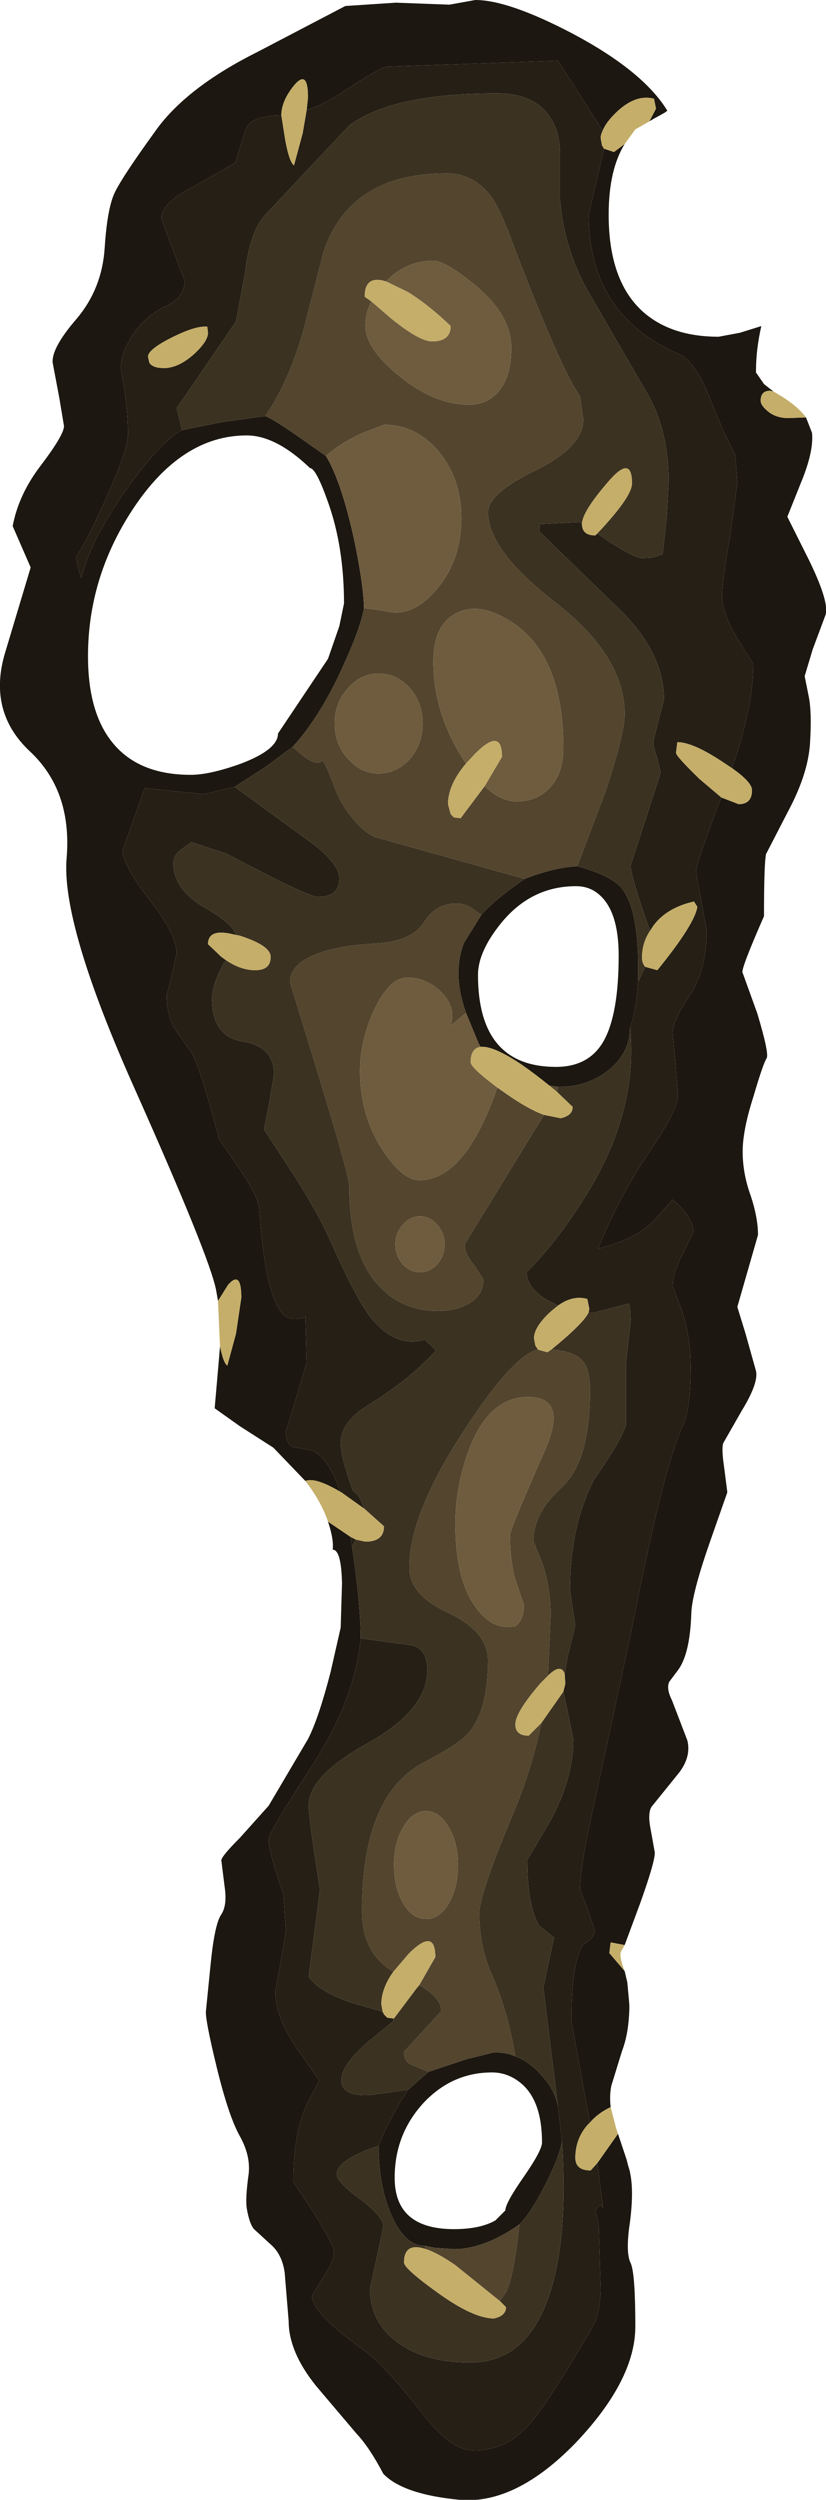 <?xml version="1.0" encoding="UTF-8" standalone="no"?>
<svg xmlns:ffdec="https://www.free-decompiler.com/flash" xmlns:xlink="http://www.w3.org/1999/xlink" ffdec:objectType="shape" height="187.45px" width="61.95px" xmlns="http://www.w3.org/2000/svg">
  <g transform="matrix(1.0, 0.0, 0.0, 1.0, -1.2, -1.5)">
    <path d="M17.55 99.05 L17.4 98.2 Q16.9 95.7 11.35 83.25 5.75 70.75 6.2 65.8 6.6 60.8 3.45 57.85 0.3 54.9 1.55 50.55 L3.5 44.05 2.15 40.95 Q2.6 38.55 4.3 36.35 6.0 34.1 6.0 33.45 L5.65 31.35 5.15 28.7 Q5.05 27.6 6.95 25.4 8.85 23.15 9.05 20.1 9.25 17.0 9.85 15.85 10.45 14.65 12.8 11.4 15.1 8.1 20.5 5.4 L27.1 1.95 30.9 1.7 34.9 1.85 36.85 1.5 Q39.35 1.5 44.2 4.05 49.45 6.85 51.25 9.8 L51.05 9.95 50.15 10.45 49.9 10.6 50.4 9.65 50.25 8.9 Q48.9 8.55 47.5 9.85 46.65 10.65 46.4 11.3 L43.05 6.05 30.2 6.5 Q29.45 6.7 26.75 8.5 25.45 9.35 24.2 9.75 L24.3 8.8 Q24.3 6.7 23.3 7.85 22.3 9.05 22.3 10.15 L22.15 10.15 Q19.9 10.2 19.6 11.3 L18.85 13.7 15.7 15.5 Q13.3 16.7 13.3 17.9 L14.2 20.3 15.05 22.55 Q15.05 23.75 13.75 24.4 11.95 25.25 11.0 26.85 10.1 28.4 10.3 29.4 10.8 31.95 10.8 34.05 10.8 35.1 9.4 38.3 8.15 41.25 6.9 43.3 L7.15 44.4 7.3 44.85 Q8.0 41.95 10.75 38.1 13.3 34.55 14.85 33.75 L17.85 33.15 21.1 32.7 Q21.55 32.85 23.45 34.15 L25.65 35.7 Q26.75 37.5 27.7 41.7 28.45 45.2 28.5 47.1 28.25 48.55 26.95 51.4 25.25 55.2 23.15 57.5 L21.05 59.05 18.8 60.5 16.5 61.05 12.05 60.6 10.4 65.25 Q10.4 66.4 12.45 69.0 14.45 71.6 14.45 72.95 L14.1 74.55 13.7 76.15 Q13.7 77.45 14.25 78.55 L15.5 80.35 Q16.1 81.1 17.65 86.95 L19.2 89.2 Q20.6 91.3 20.65 92.15 21.2 100.4 23.2 100.4 24.05 100.4 24.1 100.2 L24.2 103.7 22.65 108.85 Q22.65 109.8 23.2 110.0 L24.55 110.25 Q25.85 110.75 26.7 113.35 24.85 112.25 24.1 112.55 L21.7 110.05 19.2 108.45 17.3 107.1 17.6 103.65 17.7 102.45 Q17.95 103.7 18.25 103.9 L18.9 101.5 19.3 98.8 Q19.3 96.7 18.3 97.85 L17.55 99.05 M48.05 12.3 Q46.85 14.25 46.85 17.6 46.85 22.6 49.45 24.9 51.55 26.75 55.1 26.75 L56.7 26.45 58.3 25.95 Q57.9 27.7 57.9 29.3 L57.9 29.45 57.95 29.5 58.5 30.3 59.2 30.85 58.95 30.8 Q58.25 30.8 58.25 31.55 58.25 31.9 58.8 32.35 59.4 32.85 60.35 32.85 L61.65 32.8 62.1 33.95 Q62.25 35.35 61.25 37.75 L60.25 40.25 61.9 43.55 Q63.45 46.75 63.1 47.65 L62.15 50.2 61.55 52.2 61.85 53.7 Q62.1 54.9 61.95 57.25 61.8 59.55 60.3 62.35 L58.65 65.55 Q58.5 66.3 58.5 70.2 56.7 74.3 56.9 74.45 L58.0 77.5 Q58.9 80.5 58.7 80.85 58.45 81.2 57.7 83.75 56.9 86.25 56.9 87.85 56.9 89.5 57.5 91.15 58.05 92.8 58.05 94.1 L56.5 99.5 57.1 101.45 57.9 104.3 Q58.1 105.2 56.85 107.25 L55.45 109.7 Q55.3 110.1 55.5 111.45 L55.75 113.4 54.4 117.25 Q53.1 121.0 53.05 122.45 52.95 125.6 52.0 126.8 L51.4 127.6 Q51.15 128.1 51.6 129.0 L52.75 132.0 Q53.05 133.2 52.15 134.4 L50.05 137.0 Q49.8 137.45 49.95 138.4 L50.3 140.35 Q50.4 140.9 49.2 144.25 L48.05 147.35 47.0 147.15 46.9 147.95 48.05 149.3 48.25 150.15 48.4 151.8 48.4 152.05 48.4 152.15 Q48.35 154.0 47.85 155.3 L47.05 157.9 Q46.9 158.65 47.0 159.5 46.05 159.95 45.45 160.65 L45.25 159.6 44.05 153.05 Q44.05 148.6 44.95 147.3 45.8 146.8 45.8 146.25 L45.25 144.6 44.7 143.2 Q44.7 141.45 45.75 136.8 L48.55 123.8 Q50.95 111.5 52.4 108.45 53.0 107.2 53.0 104.0 53.0 101.8 52.35 99.8 L51.65 97.95 Q51.65 96.95 52.45 95.45 L53.2 93.9 Q53.2 92.8 51.65 91.45 L50.45 92.8 Q49.3 94.15 46.9 94.9 L46.05 95.15 Q47.55 91.35 50.05 87.65 52.0 84.75 52.05 83.7 L51.85 81.1 51.65 78.95 Q51.65 78.05 52.95 76.1 54.2 74.2 54.2 71.25 L53.8 69.1 53.4 66.9 Q53.4 66.2 55.3 61.3 L56.6 61.8 Q57.6 61.8 57.6 60.75 57.6 60.15 56.1 59.1 57.7 54.45 57.7 51.3 L56.55 49.45 Q55.35 47.45 55.35 46.2 55.35 45.1 55.95 41.75 L56.5 37.7 56.35 35.65 55.4 33.7 54.25 30.9 Q53.2 28.5 52.1 28.05 45.35 25.1 45.35 17.6 L46.5 12.65 47.25 12.9 48.05 12.3 M47.55 161.5 L48.2 163.45 48.3 163.85 48.45 164.35 48.45 164.4 Q48.75 165.75 48.45 168.1 48.1 170.4 48.5 171.2 48.85 171.95 48.85 175.95 48.85 179.95 44.4 184.65 39.9 189.3 35.7 188.95 31.45 188.55 29.95 187.0 28.9 185.0 27.95 184.0 L24.9 180.4 Q22.85 177.85 22.85 175.55 L22.55 171.9 Q22.35 170.5 21.45 169.75 L20.25 168.65 Q19.9 168.25 19.7 167.05 19.6 166.3 19.85 164.5 20.0 163.15 19.2 161.7 18.35 160.2 17.45 156.5 16.55 152.8 16.65 152.25 L17.0 148.75 Q17.3 145.75 17.8 145.05 18.25 144.35 18.05 143.0 L17.8 141.0 Q17.8 140.7 19.2 139.3 L21.35 136.9 24.3 131.9 Q25.1 130.35 26.0 126.85 L26.75 123.55 26.85 120.25 Q26.8 117.7 26.15 117.7 26.25 116.95 25.8 115.6 L27.5 116.75 27.6 117.45 Q28.25 121.85 28.25 124.35 27.85 128.9 24.55 134.0 21.35 138.9 21.35 139.4 21.35 140.4 22.45 143.5 L22.65 146.3 22.25 148.6 21.85 150.85 Q21.85 152.75 23.5 155.15 L25.15 157.5 24.2 159.3 Q23.2 161.55 23.2 165.1 L24.75 167.45 Q26.25 169.85 26.25 170.35 26.25 171.05 25.45 172.25 L24.6 173.65 Q24.6 174.95 28.65 177.85 30.05 178.85 32.9 182.5 35.05 185.25 36.7 185.25 39.05 185.25 40.7 183.5 42.2 181.9 45.6 176.05 46.2 175.05 46.25 173.2 L46.1 168.35 45.85 167.2 46.15 166.9 Q46.4 166.75 46.45 167.25 L46.0 163.7 47.55 161.5 M49.05 75.15 Q48.95 77.15 48.45 78.55 48.45 80.4 46.9 81.7 45.3 83.0 43.1 83.0 L42.4 82.9 Q41.35 82.05 40.35 81.35 38.2 79.9 37.25 80.0 L37.1 79.75 36.15 77.45 Q35.1 74.5 36.0 72.2 L37.3 70.1 Q38.25 69.0 40.55 67.4 42.75 66.55 44.5 66.45 47.2 67.2 47.9 68.2 49.2 69.95 49.05 75.15 M43.05 159.45 L43.35 162.05 Q43.15 163.25 42.1 165.3 41.05 167.4 40.15 168.3 37.5 170.15 35.25 170.15 L33.8 170.05 33.05 169.9 Q31.6 169.9 30.6 167.7 29.6 165.5 29.6 162.4 30.3 160.5 31.8 158.2 L33.35 156.85 36.2 155.9 38.25 155.4 Q39.25 155.4 39.85 155.7 40.85 156.05 41.75 157.05 42.8 158.15 43.05 159.45 M11.15 39.7 Q7.8 44.8 7.8 50.7 7.8 54.95 9.65 57.2 11.6 59.6 15.5 59.6 16.95 59.6 19.3 58.75 22.05 57.7 22.05 56.5 L25.8 50.9 26.65 48.45 27.0 46.75 Q27.0 42.5 25.8 39.15 24.9 36.6 24.45 36.6 21.9 34.15 19.7 34.15 14.8 34.15 11.15 39.7 M37.05 74.6 Q37.05 81.5 42.9 81.5 45.35 81.5 46.45 79.6 47.6 77.6 47.6 73.15 47.6 69.8 46.1 68.55 45.4 67.95 44.4 67.95 41.05 67.95 38.8 70.7 37.05 72.85 37.05 74.6 M38.1 156.9 Q35.1 156.9 32.95 159.2 30.8 161.55 30.8 164.8 30.8 168.65 35.25 168.65 37.2 168.65 38.35 168.0 L39.1 167.25 Q39.1 166.7 40.5 164.7 41.85 162.75 41.85 162.15 41.85 158.95 40.2 157.65 39.25 156.9 38.1 156.9" fill="#1c1710" fill-rule="evenodd" stroke="none"/>
    <path d="M46.4 11.3 Q46.25 11.6 46.25 11.85 L46.35 12.4 46.5 12.65 45.35 17.6 Q45.35 25.1 52.1 28.05 53.2 28.5 54.25 30.9 L55.4 33.7 56.35 35.65 56.5 37.7 55.95 41.75 Q55.35 45.1 55.35 46.2 55.35 47.45 56.55 49.45 L57.7 51.3 Q57.7 54.45 56.1 59.1 L55.35 58.6 Q53.15 57.15 52.0 57.15 L51.9 57.95 Q51.9 58.2 53.65 59.9 L55.3 61.3 Q53.4 66.2 53.4 66.9 L53.8 69.1 54.2 71.25 Q54.2 74.2 52.95 76.1 51.65 78.05 51.65 78.95 L51.85 81.1 52.05 83.7 Q52.0 84.75 50.05 87.65 47.55 91.35 46.05 95.15 L46.9 94.9 Q49.3 94.15 50.45 92.8 L51.65 91.45 Q53.2 92.8 53.2 93.9 L52.45 95.45 Q51.65 96.95 51.65 97.95 L52.35 99.8 Q53.0 101.8 53.0 104.0 53.0 107.2 52.4 108.45 50.95 111.5 48.55 123.8 L45.75 136.8 Q44.7 141.45 44.7 143.2 L45.25 144.6 45.8 146.25 Q45.8 146.8 44.95 147.3 44.05 148.6 44.05 153.05 L45.25 159.6 45.45 160.65 45.25 160.85 Q44.35 161.9 44.35 163.3 44.35 164.25 45.5 164.25 L46.0 163.7 46.45 167.25 Q46.4 166.75 46.15 166.9 L45.85 167.2 46.1 168.35 46.25 173.2 Q46.2 175.05 45.6 176.05 42.2 181.9 40.7 183.5 39.05 185.25 36.7 185.25 35.05 185.25 32.9 182.5 30.05 178.85 28.65 177.85 24.6 174.95 24.6 173.65 L25.45 172.25 Q26.25 171.05 26.25 170.35 26.25 169.85 24.75 167.45 L23.2 165.1 Q23.2 161.55 24.2 159.3 L25.15 157.5 23.5 155.15 Q21.85 152.75 21.85 150.85 L22.25 148.6 22.65 146.3 22.45 143.5 Q21.35 140.4 21.35 139.4 21.35 138.9 24.55 134.0 27.85 128.9 28.25 124.35 L31.95 124.85 Q33.25 125.05 33.25 126.75 33.25 129.7 28.8 132.2 24.35 134.65 24.35 136.9 24.35 137.9 25.2 143.2 L24.35 149.7 Q25.1 150.85 27.65 151.7 L29.9 152.35 30.0 152.55 30.25 152.8 30.7 152.85 30.7 153.05 28.75 154.65 Q26.8 156.35 26.8 157.5 26.8 158.7 28.95 158.6 L31.8 158.2 Q30.3 160.5 29.6 162.4 26.45 163.45 26.45 164.55 26.45 165.1 28.2 166.4 29.95 167.7 29.95 168.45 L29.45 170.8 28.95 173.1 Q28.95 175.55 30.9 177.05 32.95 178.65 36.45 178.65 40.55 178.65 42.25 174.0 43.85 169.75 43.35 162.05 L43.05 159.45 41.95 150.55 42.75 146.8 41.65 145.9 Q40.75 144.45 40.75 140.95 L42.5 138.0 Q44.2 134.85 44.2 131.9 L43.8 129.95 43.45 128.35 43.6 127.75 43.55 127.0 43.8 125.6 44.35 123.4 43.95 120.75 Q43.95 115.95 45.75 112.45 47.8 109.5 48.15 108.35 L48.15 106.4 48.15 103.7 48.5 100.55 48.45 99.45 48.35 99.25 45.85 99.9 45.35 99.9 45.4 99.65 45.25 98.9 Q44.15 98.6 43.05 99.4 L42.1 98.9 Q40.7 98.0 40.7 96.9 42.9 94.7 44.95 91.45 49.1 85.0 48.45 78.55 48.95 77.15 49.05 75.15 L49.6 74.0 50.5 74.25 Q53.3 70.8 53.5 69.5 L53.25 69.1 Q51.25 69.55 50.25 70.85 L49.95 71.3 Q48.5 67.2 48.5 66.4 L50.75 59.45 50.5 58.35 Q50.2 57.55 50.2 57.05 L50.6 55.5 51.0 53.95 Q51.0 50.2 47.15 46.7 L41.65 41.35 41.7 40.8 44.65 40.65 44.85 40.75 44.85 40.8 Q44.85 41.65 45.85 41.65 L46.0 41.5 46.7 42.0 Q48.8 43.35 49.35 43.35 L50.2 43.3 50.9 43.05 51.2 40.35 51.35 37.6 Q51.35 34.05 49.95 31.35 L45.25 23.25 Q43.5 20.1 43.2 16.45 L43.2 13.0 Q43.2 11.15 42.2 9.95 41.0 8.5 38.45 8.5 30.65 8.5 27.4 10.9 L21.15 17.55 Q19.95 18.8 19.6 21.85 L18.9 25.6 15.9 30.0 14.45 32.1 14.85 33.75 Q13.3 34.55 10.75 38.1 8.0 41.95 7.3 44.85 L7.15 44.4 6.9 43.3 Q8.15 41.25 9.4 38.3 10.8 35.1 10.8 34.05 10.8 31.95 10.3 29.4 10.1 28.4 11.0 26.85 11.95 25.25 13.75 24.4 15.05 23.75 15.05 22.55 L14.2 20.3 13.3 17.9 Q13.3 16.7 15.7 15.5 L18.85 13.7 19.6 11.3 Q19.9 10.2 22.15 10.15 L22.3 10.15 22.6 12.05 Q22.9 13.65 23.25 13.9 L23.9 11.5 24.2 9.75 Q25.45 9.35 26.75 8.5 29.45 6.7 30.2 6.5 L43.05 6.05 46.4 11.3 M15.7 28.1 Q16.8 27.1 16.8 26.45 L16.75 26.0 Q15.9 25.9 14.1 26.8 12.3 27.7 12.3 28.25 L12.4 28.7 Q12.65 29.1 13.5 29.1 14.55 29.1 15.7 28.1 M18.8 60.5 L24.9 64.95 Q26.65 66.4 26.65 67.35 26.65 68.75 25.05 68.75 24.5 68.75 21.45 67.2 L18.15 65.5 15.55 64.65 14.65 65.3 Q14.2 65.75 14.2 66.2 14.2 68.2 16.55 69.55 18.8 70.85 18.85 71.6 16.8 71.05 16.8 72.3 L17.8 73.25 18.15 73.5 18.0 73.7 Q17.1 75.35 17.1 76.4 17.1 79.25 19.45 79.6 21.75 80.0 21.75 82.05 L21.4 84.15 21.0 86.2 22.9 89.1 Q25.1 92.45 26.25 95.15 27.95 98.95 29.05 100.35 30.9 102.6 33.05 101.95 L33.9 102.75 Q32.0 104.9 28.75 106.9 26.75 108.15 26.75 109.7 26.75 110.75 27.65 113.25 L28.1 113.65 28.55 114.65 26.8 113.4 26.7 113.35 Q25.85 110.75 24.55 110.25 L23.2 110.0 Q22.65 109.8 22.65 108.85 L24.2 103.7 24.1 100.2 Q24.05 100.4 23.2 100.4 21.2 100.4 20.65 92.15 20.6 91.3 19.2 89.2 L17.65 86.95 Q16.1 81.1 15.5 80.35 L14.25 78.55 Q13.7 77.45 13.7 76.15 L14.1 74.55 14.45 72.95 Q14.45 71.6 12.45 69.0 10.4 66.4 10.4 65.25 L12.05 60.6 16.5 61.05 18.8 60.5 M27.9 116.95 L27.6 117.45 27.5 116.75 27.9 116.95" fill="#251f15" fill-rule="evenodd" stroke="none"/>
    <path d="M14.85 33.75 L14.45 32.1 15.9 30.0 18.9 25.6 19.6 21.85 Q19.95 18.8 21.15 17.55 L27.4 10.9 Q30.65 8.5 38.45 8.5 41.0 8.5 42.2 9.95 43.2 11.15 43.2 13.0 L43.2 16.45 Q43.5 20.1 45.25 23.25 L49.95 31.35 Q51.35 34.05 51.35 37.6 L51.2 40.35 50.9 43.05 50.2 43.3 49.35 43.35 Q48.8 43.35 46.7 42.0 L46.0 41.5 Q48.6 38.75 48.6 37.75 48.6 35.5 46.75 37.7 44.9 39.85 44.85 40.75 L44.65 40.65 41.7 40.8 41.65 41.35 47.15 46.7 Q51.0 50.2 51.0 53.95 L50.6 55.5 50.2 57.05 Q50.2 57.55 50.5 58.35 L50.75 59.45 48.5 66.4 Q48.5 67.2 49.95 71.3 49.35 72.2 49.35 73.3 49.35 73.75 49.6 74.0 L49.05 75.15 Q49.2 69.95 47.9 68.2 47.2 67.2 44.5 66.45 L46.65 60.75 Q48.05 56.5 48.05 55.05 48.05 50.75 42.95 46.75 37.8 42.8 37.8 39.9 37.8 38.5 41.4 36.75 44.95 35.0 44.95 32.95 L44.7 31.2 Q43.25 29.2 39.6 19.6 38.7 17.15 38.0 16.2 36.7 14.5 34.7 14.5 27.4 14.5 25.45 20.45 L23.95 26.3 Q22.85 30.15 21.1 32.7 L17.85 33.15 14.85 33.75 M48.45 78.55 Q49.1 85.0 44.95 91.45 42.9 94.7 40.7 96.9 40.7 98.0 42.1 98.9 L43.05 99.4 42.5 99.85 Q41.25 101.0 41.25 101.85 L41.35 102.4 41.55 102.7 Q39.7 103.1 36.05 108.7 31.9 115.0 31.9 119.05 31.9 121.1 34.85 122.45 37.8 123.85 37.8 126.0 37.8 129.8 36.3 131.5 35.65 132.25 33.1 133.6 28.35 136.0 28.35 144.8 28.35 147.95 30.7 149.35 29.8 150.6 29.8 151.8 L29.9 152.35 27.65 151.7 Q25.1 150.85 24.35 149.7 L25.2 143.2 Q24.35 137.9 24.35 136.9 24.35 134.65 28.8 132.2 33.25 129.7 33.25 126.75 33.25 125.05 31.95 124.85 L28.25 124.35 Q28.25 121.85 27.6 117.45 L27.9 116.95 28.6 117.1 Q30.0 117.1 30.0 115.95 L28.55 114.65 28.1 113.65 27.65 113.25 Q26.75 110.75 26.75 109.7 26.75 108.15 28.75 106.9 32.0 104.9 33.9 102.75 L33.05 101.95 Q30.9 102.6 29.05 100.35 27.95 98.95 26.25 95.15 25.1 92.45 22.9 89.1 L21.0 86.2 21.4 84.15 21.75 82.05 Q21.75 80.0 19.45 79.6 17.1 79.25 17.1 76.4 17.1 75.35 18.0 73.7 L18.15 73.5 Q19.25 74.25 20.35 74.25 21.5 74.25 21.5 73.25 21.5 72.4 19.15 71.65 L18.85 71.6 Q18.8 70.85 16.55 69.55 14.2 68.2 14.2 66.2 14.2 65.75 14.65 65.3 L15.55 64.65 18.15 65.5 21.45 67.2 Q24.5 68.75 25.05 68.75 26.65 68.75 26.65 67.35 26.65 66.4 24.9 64.95 L18.8 60.5 21.05 59.05 23.15 57.5 Q24.85 59.1 25.35 58.55 25.5 58.4 26.3 60.55 26.7 61.7 27.6 62.8 28.55 64.0 29.45 64.3 L40.55 67.4 Q38.25 69.0 37.3 70.1 L36.5 69.55 Q36.05 69.25 35.4 69.25 33.9 69.25 33.0 70.65 32.1 72.1 29.35 72.25 26.45 72.4 24.8 73.1 22.95 73.85 22.95 75.15 L25.2 82.5 Q27.4 89.7 27.4 90.5 27.4 95.7 29.75 98.05 31.45 99.8 34.05 99.8 35.4 99.8 36.35 99.25 37.45 98.65 37.45 97.45 L36.75 96.35 Q36.05 95.55 36.05 94.8 L42.0 85.1 43.25 85.35 Q44.15 85.15 44.15 84.5 L42.95 83.35 43.1 83.0 Q45.3 83.0 46.9 81.7 48.45 80.4 48.45 78.55 M45.35 99.9 L45.85 99.9 48.35 99.25 48.45 99.45 48.5 100.55 48.15 103.7 48.15 106.4 48.15 108.35 Q47.8 109.5 45.75 112.45 43.95 115.95 43.95 120.75 L44.35 123.4 43.8 125.6 43.55 127.0 Q43.25 126.2 42.3 127.15 L42.5 122.6 Q42.5 120.55 41.85 118.65 L41.2 117.05 Q41.2 114.95 43.35 113.0 45.45 111.05 45.45 105.8 45.45 104.2 44.9 103.55 44.25 102.8 42.55 102.7 45.0 100.7 45.35 99.9 M43.45 128.35 L43.8 129.95 44.2 131.9 Q44.2 134.85 42.5 138.0 L40.75 140.95 Q40.75 144.45 41.65 145.9 L42.75 146.8 41.95 150.55 43.05 159.45 Q42.8 158.15 41.75 157.05 40.85 156.05 39.85 155.7 39.3 152.35 38.1 149.6 37.15 147.5 37.15 144.95 37.15 143.5 39.85 137.1 41.1 134.05 41.8 130.7 L43.45 128.35 M43.35 162.05 Q43.85 169.75 42.25 174.0 40.55 178.65 36.45 178.65 32.95 178.65 30.9 177.05 28.95 175.55 28.95 173.1 L29.45 170.8 29.95 168.45 Q29.95 167.7 28.2 166.4 26.45 165.1 26.45 164.55 26.45 163.45 29.6 162.4 29.6 165.5 30.6 167.7 31.6 169.9 33.05 169.9 L33.15 170.15 Q31.5 169.6 31.5 171.15 31.5 171.6 34.0 173.4 36.7 175.35 38.25 175.35 39.15 175.15 39.15 174.5 L38.7 174.05 39.2 173.3 Q39.75 172.05 40.15 168.3 41.05 167.4 42.1 165.3 43.15 163.25 43.35 162.05 M31.8 158.2 L28.95 158.6 Q26.8 158.7 26.8 157.5 26.8 156.35 28.75 154.65 L30.7 153.05 30.7 152.85 30.75 152.85 32.4 150.65 32.65 150.35 Q34.3 151.3 34.3 152.3 L31.5 155.35 Q31.5 156.05 32.0 156.3 L33.35 156.85 31.8 158.2" fill="#3c3221" fill-rule="evenodd" stroke="none"/>
    <path d="M21.1 32.7 Q22.85 30.15 23.95 26.3 L25.45 20.45 Q27.4 14.5 34.7 14.5 36.7 14.5 38.0 16.2 38.7 17.15 39.6 19.6 43.25 29.2 44.7 31.2 L44.95 32.95 Q44.95 35.0 41.4 36.75 37.8 38.5 37.8 39.9 37.8 42.8 42.95 46.75 48.05 50.75 48.05 55.05 48.05 56.5 46.65 60.75 L44.5 66.45 Q42.75 66.55 40.55 67.4 L29.45 64.3 Q28.55 64.0 27.6 62.8 26.7 61.7 26.3 60.55 25.5 58.4 25.35 58.55 24.85 59.1 23.15 57.5 25.25 55.2 26.95 51.4 28.25 48.55 28.5 47.1 L30.0 47.3 Q32.05 47.9 33.9 45.75 35.8 43.55 35.8 40.35 35.8 37.4 34.1 35.35 32.4 33.35 30.0 33.35 L28.3 34.0 Q26.6 34.8 25.65 35.7 L23.45 34.15 Q21.55 32.85 21.1 32.7 M30.15 22.6 Q28.55 22.1 28.55 23.75 L29.05 24.1 Q28.6 25.0 28.6 25.9 28.6 27.65 31.15 29.7 33.8 31.85 36.4 31.85 37.7 31.85 38.55 30.9 39.55 29.8 39.55 27.6 39.55 25.1 36.8 22.85 34.6 21.05 33.7 21.05 31.65 21.05 30.15 22.6 M37.55 60.45 Q38.75 61.6 39.95 61.6 41.4 61.6 42.35 60.65 43.45 59.6 43.45 57.55 43.45 49.85 38.6 47.6 36.65 46.7 35.2 47.6 33.7 48.55 33.7 51.1 33.7 54.85 35.85 58.3 L36.15 58.75 Q34.8 60.35 34.8 61.8 L35.0 62.55 35.25 62.8 35.75 62.85 37.4 60.65 37.55 60.45 M32.9 55.75 Q32.9 54.2 31.95 53.1 30.95 52.0 29.6 52.0 28.25 52.0 27.3 53.1 26.3 54.2 26.3 55.75 26.3 57.3 27.3 58.4 28.25 59.5 29.6 59.5 30.95 59.5 31.95 58.4 32.9 57.3 32.9 55.75 M42.0 85.1 L36.05 94.8 Q36.05 95.55 36.75 96.35 L37.45 97.45 Q37.45 98.65 36.35 99.25 35.4 99.8 34.05 99.8 31.45 99.8 29.75 98.05 27.4 95.7 27.4 90.5 27.4 89.7 25.2 82.5 L22.95 75.15 Q22.95 73.85 24.8 73.1 26.45 72.4 29.35 72.25 32.1 72.1 33.0 70.65 33.9 69.25 35.4 69.25 36.05 69.25 36.5 69.55 L37.3 70.1 36.0 72.2 Q35.1 74.5 36.15 77.45 L35.0 78.4 Q35.45 77.0 34.25 75.85 33.15 74.8 31.75 74.8 30.4 74.8 29.25 77.25 28.2 79.55 28.2 81.8 28.2 85.15 29.9 87.75 31.4 90.0 32.65 90.0 36.1 90.0 38.5 83.05 L39.0 83.4 Q40.75 84.65 42.0 85.1 M42.4 82.9 L43.1 83.0 42.95 83.35 42.4 82.9 M34.0 93.35 Q33.45 92.7 32.7 92.7 31.95 92.7 31.4 93.35 30.85 93.95 30.85 94.8 30.85 95.65 31.4 96.3 31.95 96.9 32.7 96.9 33.45 96.9 34.0 96.3 34.55 95.65 34.55 94.8 34.55 93.95 34.0 93.35 M41.55 102.7 L42.25 102.9 42.55 102.7 Q44.25 102.8 44.9 103.55 45.45 104.2 45.45 105.8 45.45 111.05 43.35 113.0 41.2 114.95 41.2 117.05 L41.85 118.65 Q42.5 120.55 42.5 122.6 L42.3 127.15 41.75 127.7 Q39.85 129.9 39.85 130.8 39.85 131.65 40.85 131.65 L41.8 130.7 Q41.1 134.05 39.85 137.1 37.15 143.5 37.15 144.95 37.15 147.5 38.1 149.6 39.3 152.35 39.85 155.7 39.25 155.4 38.25 155.4 L36.2 155.9 33.35 156.85 32.0 156.3 Q31.5 156.05 31.5 155.35 L34.3 152.3 Q34.3 151.3 32.65 150.35 L33.85 148.25 Q33.85 146.0 31.85 148.0 L30.7 149.35 Q28.35 147.95 28.35 144.8 28.35 136.0 33.1 133.6 35.65 132.25 36.3 131.5 37.8 129.8 37.8 126.0 37.8 123.85 34.85 122.45 31.9 121.1 31.9 119.05 31.9 115.0 36.05 108.7 39.7 103.1 41.55 102.7 M40.8 106.25 Q37.85 106.25 36.35 110.25 35.35 113.0 35.35 115.75 35.35 120.0 36.9 122.05 37.95 123.5 39.3 123.5 L39.85 123.45 Q40.5 122.95 40.5 121.85 L40.0 120.4 Q39.45 118.85 39.45 116.6 39.45 116.2 42.05 110.3 43.85 106.25 40.8 106.25 M33.15 137.3 Q32.15 137.3 31.45 138.5 30.75 139.65 30.75 141.35 30.75 143.05 31.45 144.25 32.15 145.4 33.15 145.4 34.15 145.4 34.85 144.25 35.55 143.05 35.55 141.35 35.55 139.65 34.85 138.5 34.15 137.3 33.15 137.3 M33.15 170.15 L33.05 169.9 33.8 170.05 35.25 170.15 Q37.5 170.15 40.15 168.3 39.75 172.05 39.2 173.3 L38.7 174.05 35.35 171.35 Q34.05 170.45 33.15 170.15" fill="#53452e" fill-rule="evenodd" stroke="none"/>
    <path d="M25.65 35.7 Q26.6 34.8 28.3 34.0 L30.0 33.35 Q32.4 33.35 34.1 35.35 35.8 37.4 35.8 40.35 35.8 43.55 33.9 45.75 32.05 47.9 30.0 47.3 L28.5 47.1 Q28.45 45.2 27.7 41.7 26.75 37.5 25.65 35.7 M30.15 22.6 Q31.65 21.05 33.7 21.05 34.6 21.05 36.8 22.85 39.55 25.1 39.55 27.6 39.55 29.8 38.55 30.9 37.7 31.85 36.4 31.85 33.8 31.85 31.15 29.7 28.6 27.65 28.6 25.9 28.6 25.0 29.05 24.1 L30.5 25.35 Q32.65 27.1 33.6 27.1 35.0 27.1 35.0 25.95 33.4 24.4 31.8 23.4 L30.15 22.6 M36.15 58.75 L35.85 58.3 Q33.7 54.85 33.7 51.1 33.7 48.55 35.2 47.6 36.65 46.7 38.6 47.6 43.45 49.85 43.45 57.55 43.45 59.6 42.35 60.65 41.4 61.6 39.95 61.6 38.75 61.6 37.55 60.45 L38.85 58.25 Q38.85 56.0 36.85 58.0 L36.15 58.75 M32.9 55.75 Q32.9 57.3 31.95 58.4 30.95 59.5 29.6 59.5 28.25 59.5 27.3 58.4 26.3 57.3 26.3 55.75 26.3 54.2 27.3 53.1 28.25 52.0 29.6 52.0 30.95 52.0 31.95 53.1 32.9 54.2 32.9 55.75 M38.5 83.05 Q36.1 90.0 32.65 90.0 31.4 90.0 29.9 87.75 28.2 85.15 28.2 81.8 28.2 79.55 29.25 77.25 30.4 74.8 31.75 74.8 33.15 74.8 34.25 75.85 35.45 77.0 35.0 78.4 L36.15 77.45 37.1 79.75 37.25 80.0 Q36.5 80.1 36.5 81.15 36.5 81.55 38.5 83.05 M34.0 93.35 Q34.55 93.95 34.55 94.8 34.55 95.65 34.0 96.3 33.45 96.9 32.7 96.9 31.95 96.9 31.4 96.3 30.85 95.65 30.85 94.8 30.85 93.95 31.4 93.35 31.95 92.7 32.7 92.7 33.45 92.7 34.0 93.35 M40.8 106.25 Q43.85 106.25 42.05 110.3 39.45 116.2 39.45 116.6 39.45 118.85 40.0 120.4 L40.5 121.85 Q40.5 122.95 39.85 123.45 L39.3 123.5 Q37.95 123.5 36.9 122.05 35.35 120.0 35.35 115.75 35.35 113.0 36.35 110.25 37.85 106.25 40.8 106.25 M33.15 137.3 Q34.15 137.3 34.85 138.5 35.55 139.65 35.55 141.35 35.55 143.05 34.85 144.25 34.15 145.4 33.15 145.4 32.15 145.4 31.45 144.25 30.75 143.05 30.75 141.35 30.75 139.65 31.45 138.5 32.15 137.3 33.15 137.3" fill="#6f5c3e" fill-rule="evenodd" stroke="none"/>
    <path d="M49.9 10.6 L48.85 11.2 48.05 12.3 47.25 12.9 46.5 12.65 46.35 12.4 46.25 11.85 Q46.25 11.6 46.4 11.3 46.65 10.65 47.5 9.85 48.9 8.55 50.25 8.9 L50.4 9.65 49.9 10.6 M59.2 30.85 L59.95 31.3 Q61.1 32.05 61.65 32.8 L60.35 32.85 Q59.4 32.85 58.8 32.35 58.25 31.9 58.25 31.55 58.25 30.8 58.95 30.8 L59.2 30.85 M48.05 147.35 L47.8 147.8 Q47.6 148.05 48.0 149.2 L48.05 149.35 48.05 149.3 46.9 147.95 47.0 147.15 48.05 147.35 M47.0 159.5 L47.4 161.05 47.55 161.5 46.0 163.7 45.5 164.25 Q44.35 164.25 44.35 163.3 44.35 161.9 45.25 160.85 L45.45 160.65 Q46.05 159.95 47.0 159.5 M25.8 115.6 Q25.3 114.1 24.1 112.55 24.85 112.25 26.7 113.35 L26.8 113.4 28.55 114.65 30.0 115.95 Q30.0 117.1 28.6 117.1 L27.9 116.95 27.5 116.75 25.8 115.6 M17.7 102.45 L17.55 99.1 17.55 99.05 18.3 97.85 Q19.3 96.7 19.3 98.8 L18.9 101.5 18.25 103.9 Q17.95 103.7 17.7 102.45 M24.2 9.75 L23.9 11.5 23.25 13.9 Q22.9 13.65 22.6 12.05 L22.3 10.15 Q22.3 9.05 23.3 7.85 24.3 6.7 24.3 8.8 L24.2 9.75 M46.0 41.5 L45.85 41.65 Q44.85 41.65 44.85 40.8 L44.85 40.75 Q44.9 39.85 46.75 37.7 48.6 35.5 48.6 37.75 48.6 38.75 46.0 41.5 M49.95 71.3 L50.25 70.85 Q51.25 69.55 53.25 69.1 L53.5 69.5 Q53.3 70.8 50.5 74.25 L49.6 74.0 Q49.35 73.75 49.35 73.3 49.35 72.2 49.95 71.3 M43.05 99.4 Q44.15 98.6 45.25 98.9 L45.4 99.65 45.35 99.9 Q45.0 100.7 42.55 102.7 L42.25 102.9 41.55 102.7 41.35 102.4 41.25 101.85 Q41.25 101.0 42.5 99.85 L43.05 99.4 M43.55 127.0 L43.6 127.75 43.45 128.35 41.8 130.7 40.85 131.65 Q39.85 131.65 39.85 130.8 39.85 129.9 41.75 127.7 L42.3 127.15 Q43.25 126.2 43.55 127.0 M30.7 152.85 L30.25 152.8 30.0 152.55 29.9 152.35 29.8 151.8 Q29.8 150.6 30.7 149.35 L31.85 148.0 Q33.85 146.0 33.85 148.25 L32.65 150.35 32.4 150.65 30.75 152.85 30.7 152.85 M55.3 61.3 L53.65 59.9 Q51.9 58.2 51.9 57.95 L52.0 57.15 Q53.15 57.15 55.35 58.6 L56.1 59.1 Q57.6 60.15 57.6 60.75 57.6 61.8 56.6 61.8 L55.3 61.3 M29.05 24.1 L28.55 23.75 Q28.55 22.1 30.15 22.6 L31.8 23.4 Q33.4 24.4 35.0 25.95 35.0 27.1 33.6 27.1 32.65 27.1 30.5 25.35 L29.05 24.1 M15.7 28.1 Q14.55 29.1 13.5 29.1 12.65 29.1 12.4 28.7 L12.3 28.25 Q12.3 27.7 14.1 26.8 15.9 25.9 16.75 26.0 L16.8 26.45 Q16.8 27.1 15.7 28.1 M36.15 58.75 L36.85 58.0 Q38.85 56.0 38.85 58.25 L37.55 60.45 37.4 60.65 35.75 62.85 35.25 62.8 35.0 62.55 34.8 61.8 Q34.8 60.35 36.15 58.75 M18.85 71.6 L19.15 71.65 Q21.5 72.4 21.5 73.25 21.5 74.25 20.35 74.25 19.25 74.25 18.15 73.5 L17.8 73.25 16.8 72.3 Q16.8 71.05 18.85 71.6 M42.0 85.1 Q40.75 84.65 39.0 83.4 L38.5 83.05 Q36.5 81.55 36.5 81.15 36.5 80.1 37.25 80.0 38.2 79.9 40.35 81.35 41.35 82.05 42.4 82.9 L42.95 83.35 44.15 84.5 Q44.15 85.15 43.25 85.35 L42.0 85.1 M38.7 174.05 L39.15 174.5 Q39.15 175.15 38.25 175.35 36.7 175.35 34.0 173.4 31.5 171.6 31.5 171.15 31.5 169.6 33.15 170.15 34.05 170.45 35.35 171.35 L38.7 174.05" fill="#c5ae69" fill-rule="evenodd" stroke="none"/>
  </g>
</svg>
